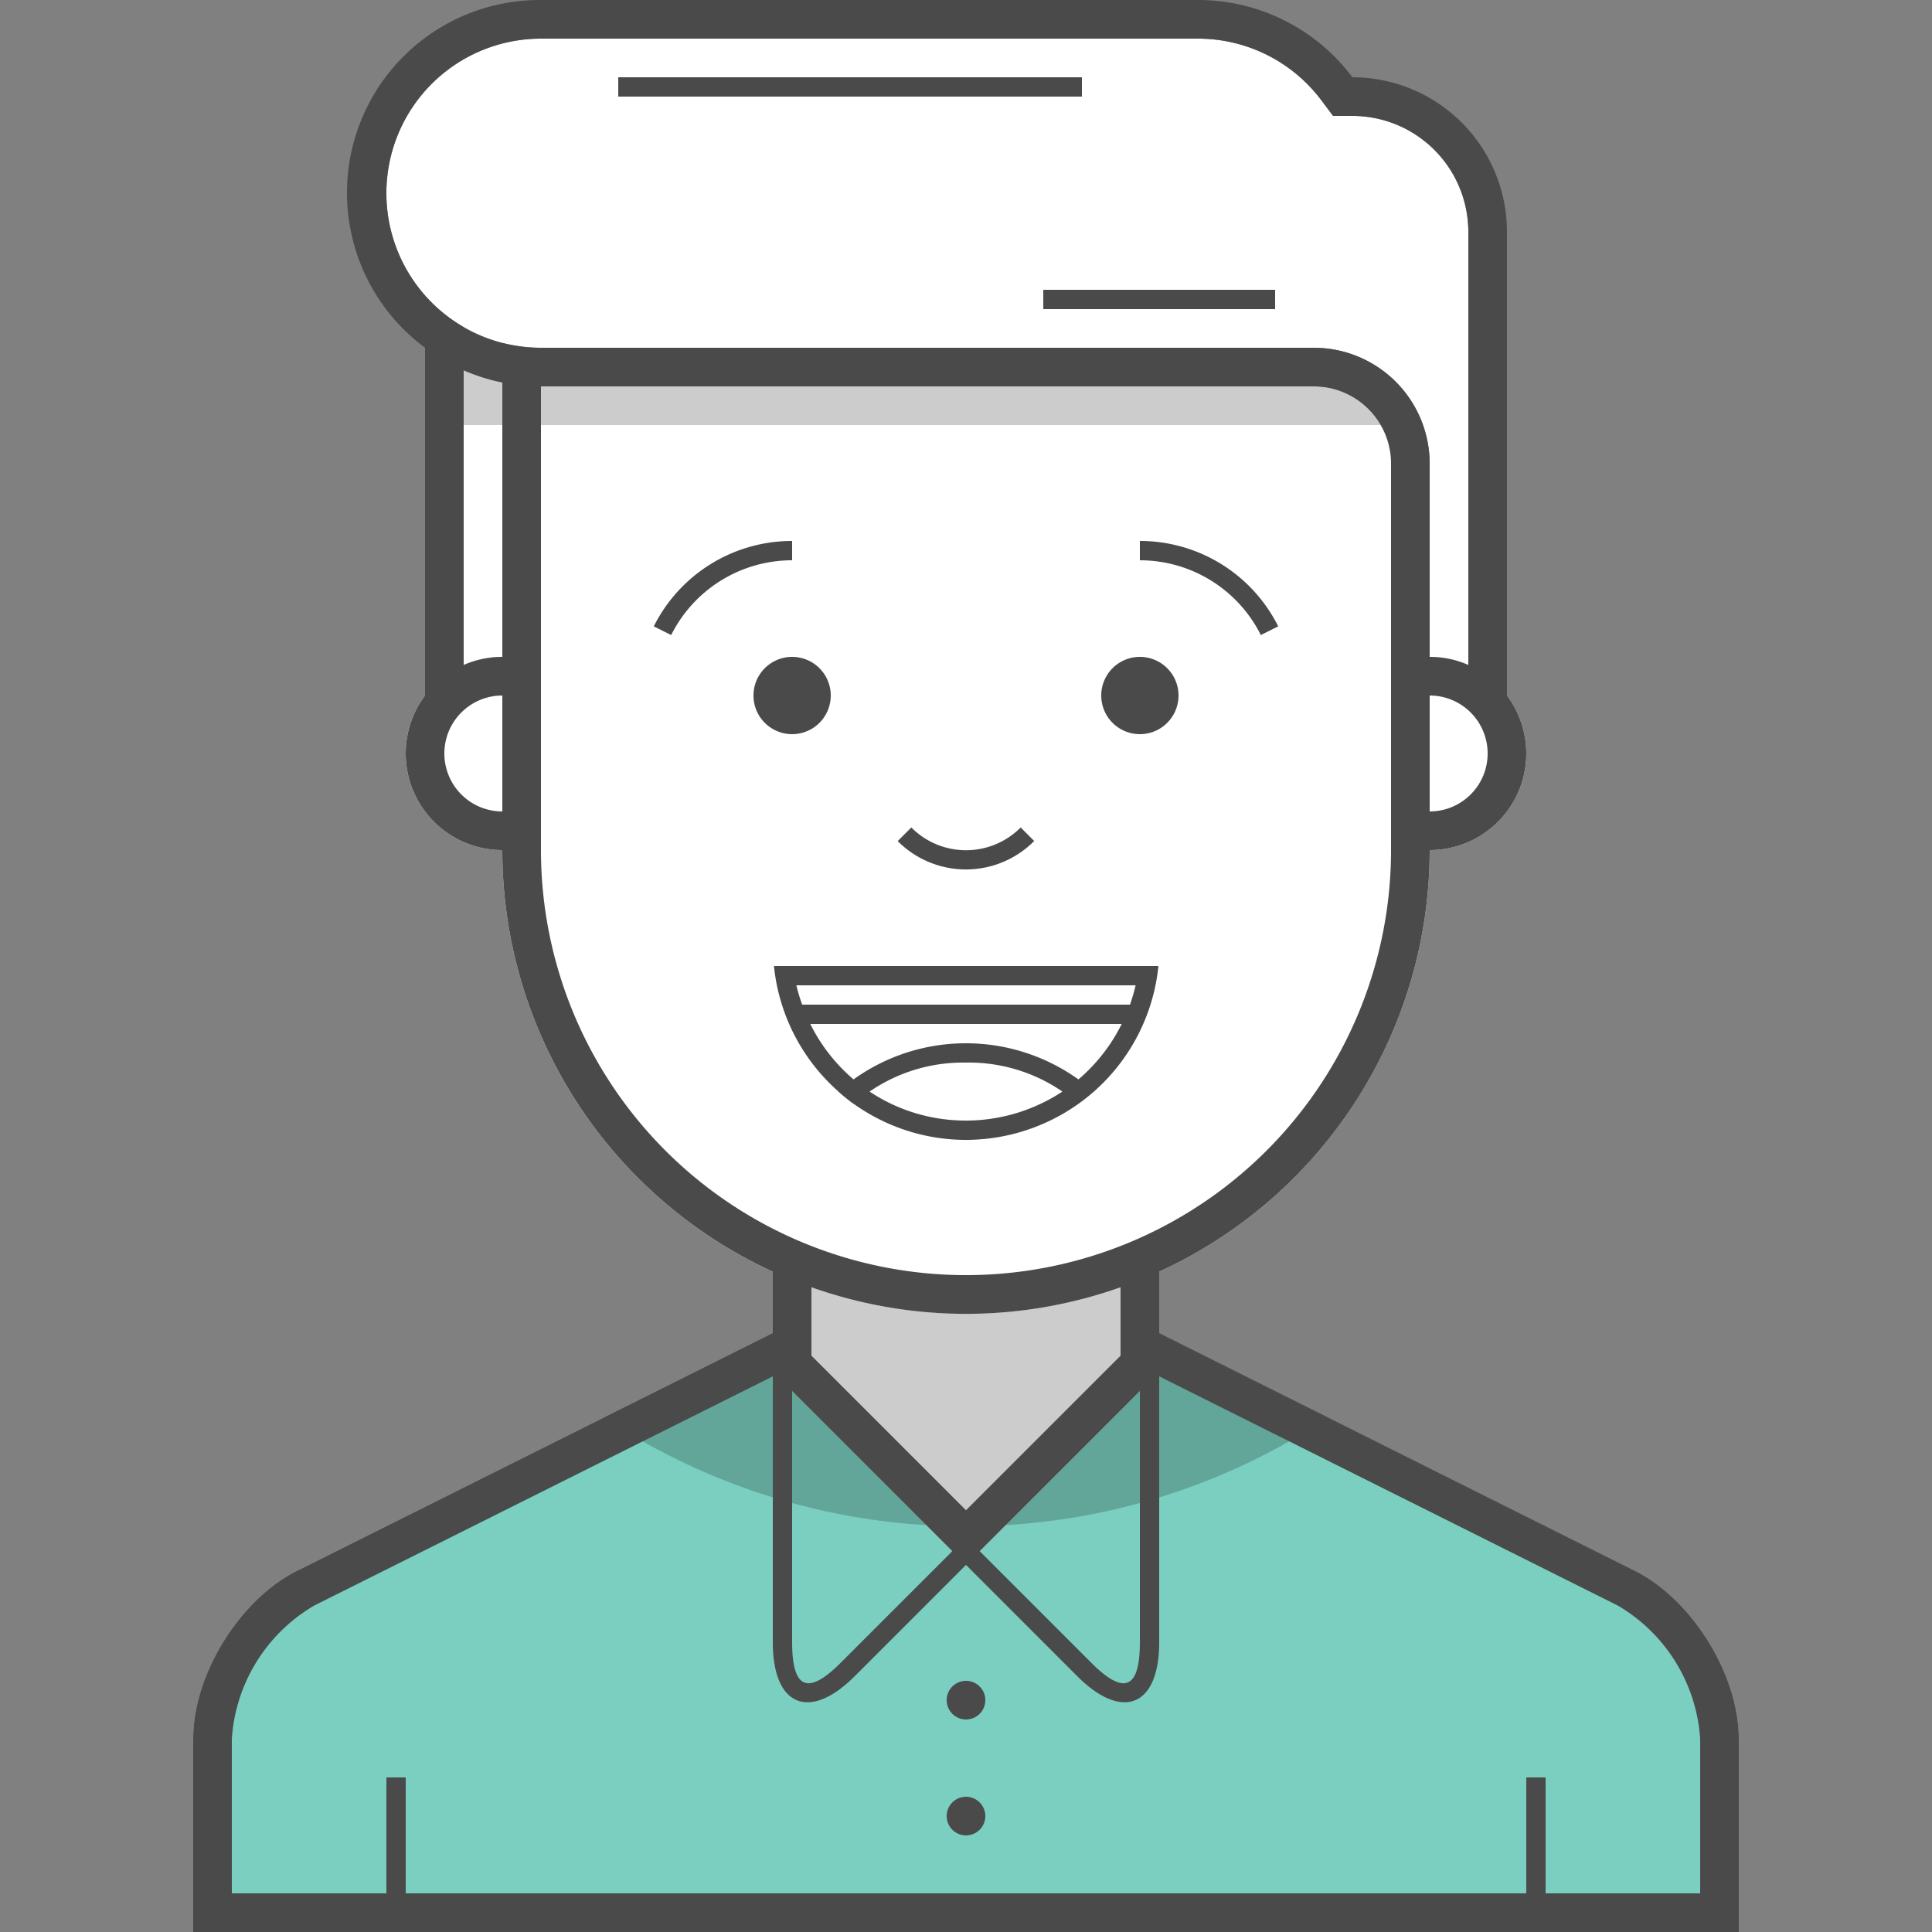 <svg xmlns="http://www.w3.org/2000/svg" width="100" height="100" viewBox="0 0 100 100" class="heroicon-male2 heroicon heroicons-lg">
    <rect x="0" y="0" width="100" height="100" fill="#808080" stroke="none"/>
    <path class="heroicon-male2-top heroicon-component-accent heroicon-component-fill" fill="#7ACFC0" d="M40 69L15.37 81.31C12.4 82.81 10 86.7 10 90.01V100h80V90c0-3.32-2.4-7.2-5.37-8.69L60 69v2L50 81 40 71v-2z"></path>
    <path class="heroicon-male2-collar heroicon-component-accent heroicon-component-fill" fill="#7ACFC0" d="M51.41 79.59L59 72v13c0 2.43-.82 2.77-2.53 1.05L50.7 80.3l.7-.7zm-2.82 0l.7.7-5.76 5.76C41.82 87.77 41 87.43 41 85V72l7.59 7.59z"></path>
    <path class="heroicon-male2-face heroicon-component-fill" fill="#FFFFFF" d="M74 34v-8a6 6 0 0 0-6-6H26v14a5 5 0 0 0 0 10 24 24 0 0 0 14 21.82V71l10 10 10-10v-5.18A24 24 0 0 0 74 44a5 5 0 0 0 0-10z"></path>
    <path class="heroicon-male2-hair heroicon-component-fill" fill="#FFFFFF" d="M26 17.75c.64.16 1.3.25 2 .25h40a6 6 0 0 1 6 6v10c.71 0 1.39.15 2 .42V12a6 6 0 0 0-6-6h-1l-.6-.8A7.98 7.98 0 0 0 62 2H28a8 8 0 0 0-4 14.93v17.49a4.98 4.98 0 0 1 2-.42V17.75z"></path>
    <path class="heroicon-male2-tongue heroicon-component-fill" fill="#FFFFFF" d="M50 58a8.96 8.96 0 0 1-4.99-1.5A8.53 8.53 0 0 1 50 55c1.9-.02 3.56.52 4.99 1.5A8.96 8.96 0 0 1 50 58z"></path>
    <path class="heroicon-male2-mouth heroicon-component-fill" fill="#FFFFFF" d="M50 54c-2.17 0-4.18.7-5.82 1.87A9.04 9.04 0 0 1 41.94 53h16.12a9.04 9.04 0 0 1-2.24 2.87A9.95 9.95 0 0 0 50 54z"></path>
    <path class="heroicon-male2-teeth heroicon-component-fill" fill="#FFFFFF" d="M58.49 52H41.5a8.94 8.94 0 0 1-.29-1h17.56c-.08.34-.18.67-.3 1z"></path>
    <path class="heroicon-shadows" fill="#000000" d="M40 65.82V69l-8.74 4.37A33.84 33.84 0 0 0 50 79c6.93 0 13.37-2.07 18.74-5.63L60 69v-3.18A23.91 23.91 0 0 1 50 68c-3.57 0-6.96-.78-10-2.18zM23 19h47l2 3H23v-3z" opacity=".2"></path>
    <path class="heroicon-outline" fill="#4A4A4A" d="M74 44a24 24 0 0 1-14 21.82V69l24.63 12.31c2.96 1.49 5.37 5.37 5.37 8.7V100H10V90c0-3.31 2.4-7.2 5.37-8.69L40 69v-3.18A24 24 0 0 1 26 44a5 5 0 0 1-4-8V18a9.98 9.98 0 0 1 6-18h34a9.98 9.98 0 0 1 8 4 8 8 0 0 1 8 8v24a5 5 0 0 1-4 8zM68.4 5.2A7.98 7.98 0 0 0 62 2H28a8 8 0 1 0 0 16h40a6 6 0 0 1 6 6v10c.71 0 1.39.15 2 .42V12a6 6 0 0 0-6-6h-1l-.6-.8zM72 34.42V24a4 4 0 0 0-4-4H28v24a22 22 0 1 0 44 0v-9.58zM80 98h8v-8a8.65 8.65 0 0 0-4.27-6.9L60 71.24V85c0 3.32-1.9 4.1-4.24 1.76L50 81l-5.76 5.76C41.9 89.1 40 88.32 40 85V71.24L16.27 83.1A8.65 8.65 0 0 0 12 90v8h8v-6h1v6h58v-6h1v6zM24 34.42a4.98 4.98 0 0 1 2-.42V19.8a9.92 9.92 0 0 1-2-.63v15.25zM23 39a3 3 0 0 0 3 3v-6a3 3 0 0 0-3 3zm19 31.17l8 8 8-8v-3.54a23.96 23.96 0 0 1-16 0v3.54zm9.41 9.42l-.7.7 5.76 5.76C58.18 87.77 59 87.43 59 85V72l-7.59 7.59zm-2.82 0L41 72v13c0 2.43.82 2.77 2.53 1.05l5.76-5.76-.7-.7zM77 39a3 3 0 0 0-3-3v6a3 3 0 0 0 3-3zM32 4h24v1H32V4zm34 11v1H54v-1h12zM43 36a2 2 0 1 1-4 0 2 2 0 0 1 4 0zm-9.16-3.58A8 8 0 0 1 41 28v1a7 7 0 0 0-6.26 3.87l-.9-.45zm32.32 0l-.9.45A7 7 0 0 0 59 29v-1a8 8 0 0 1 7.16 4.42zM61 36a2 2 0 1 1-4 0 2 2 0 0 1 4 0zm-14.54 7.54l.71-.71a3.99 3.99 0 0 0 5.66 0l.7.7a4.98 4.98 0 0 1-7.07 0zM43.4 56.5a10 10 0 0 1-3.34-6.5h19.9a10 10 0 0 1-3.34 6.5A10.05 10.05 0 0 1 50 59c-2.17 0-4.18-.7-5.82-1.87l-.05-.03c-.26-.19-.5-.39-.74-.6zM50 58c1.84 0 3.56-.56 4.99-1.5A8.53 8.53 0 0 0 50 55a8.53 8.53 0 0 0-4.99 1.5A8.96 8.96 0 0 0 50 58zm0-4c2.17 0 4.18.7 5.82 1.87A9.04 9.04 0 0 0 58.06 53H41.94a9.04 9.04 0 0 0 2.24 2.87A9.95 9.95 0 0 1 50 54zm8.49-2c.11-.33.21-.66.29-1H41.22c.08.34.18.67.3 1h16.97zM50 89a1 1 0 1 1 0-2 1 1 0 0 1 0 2zm1 5a1 1 0 1 1-2 0 1 1 0 0 1 2 0z"></path>
</svg>
